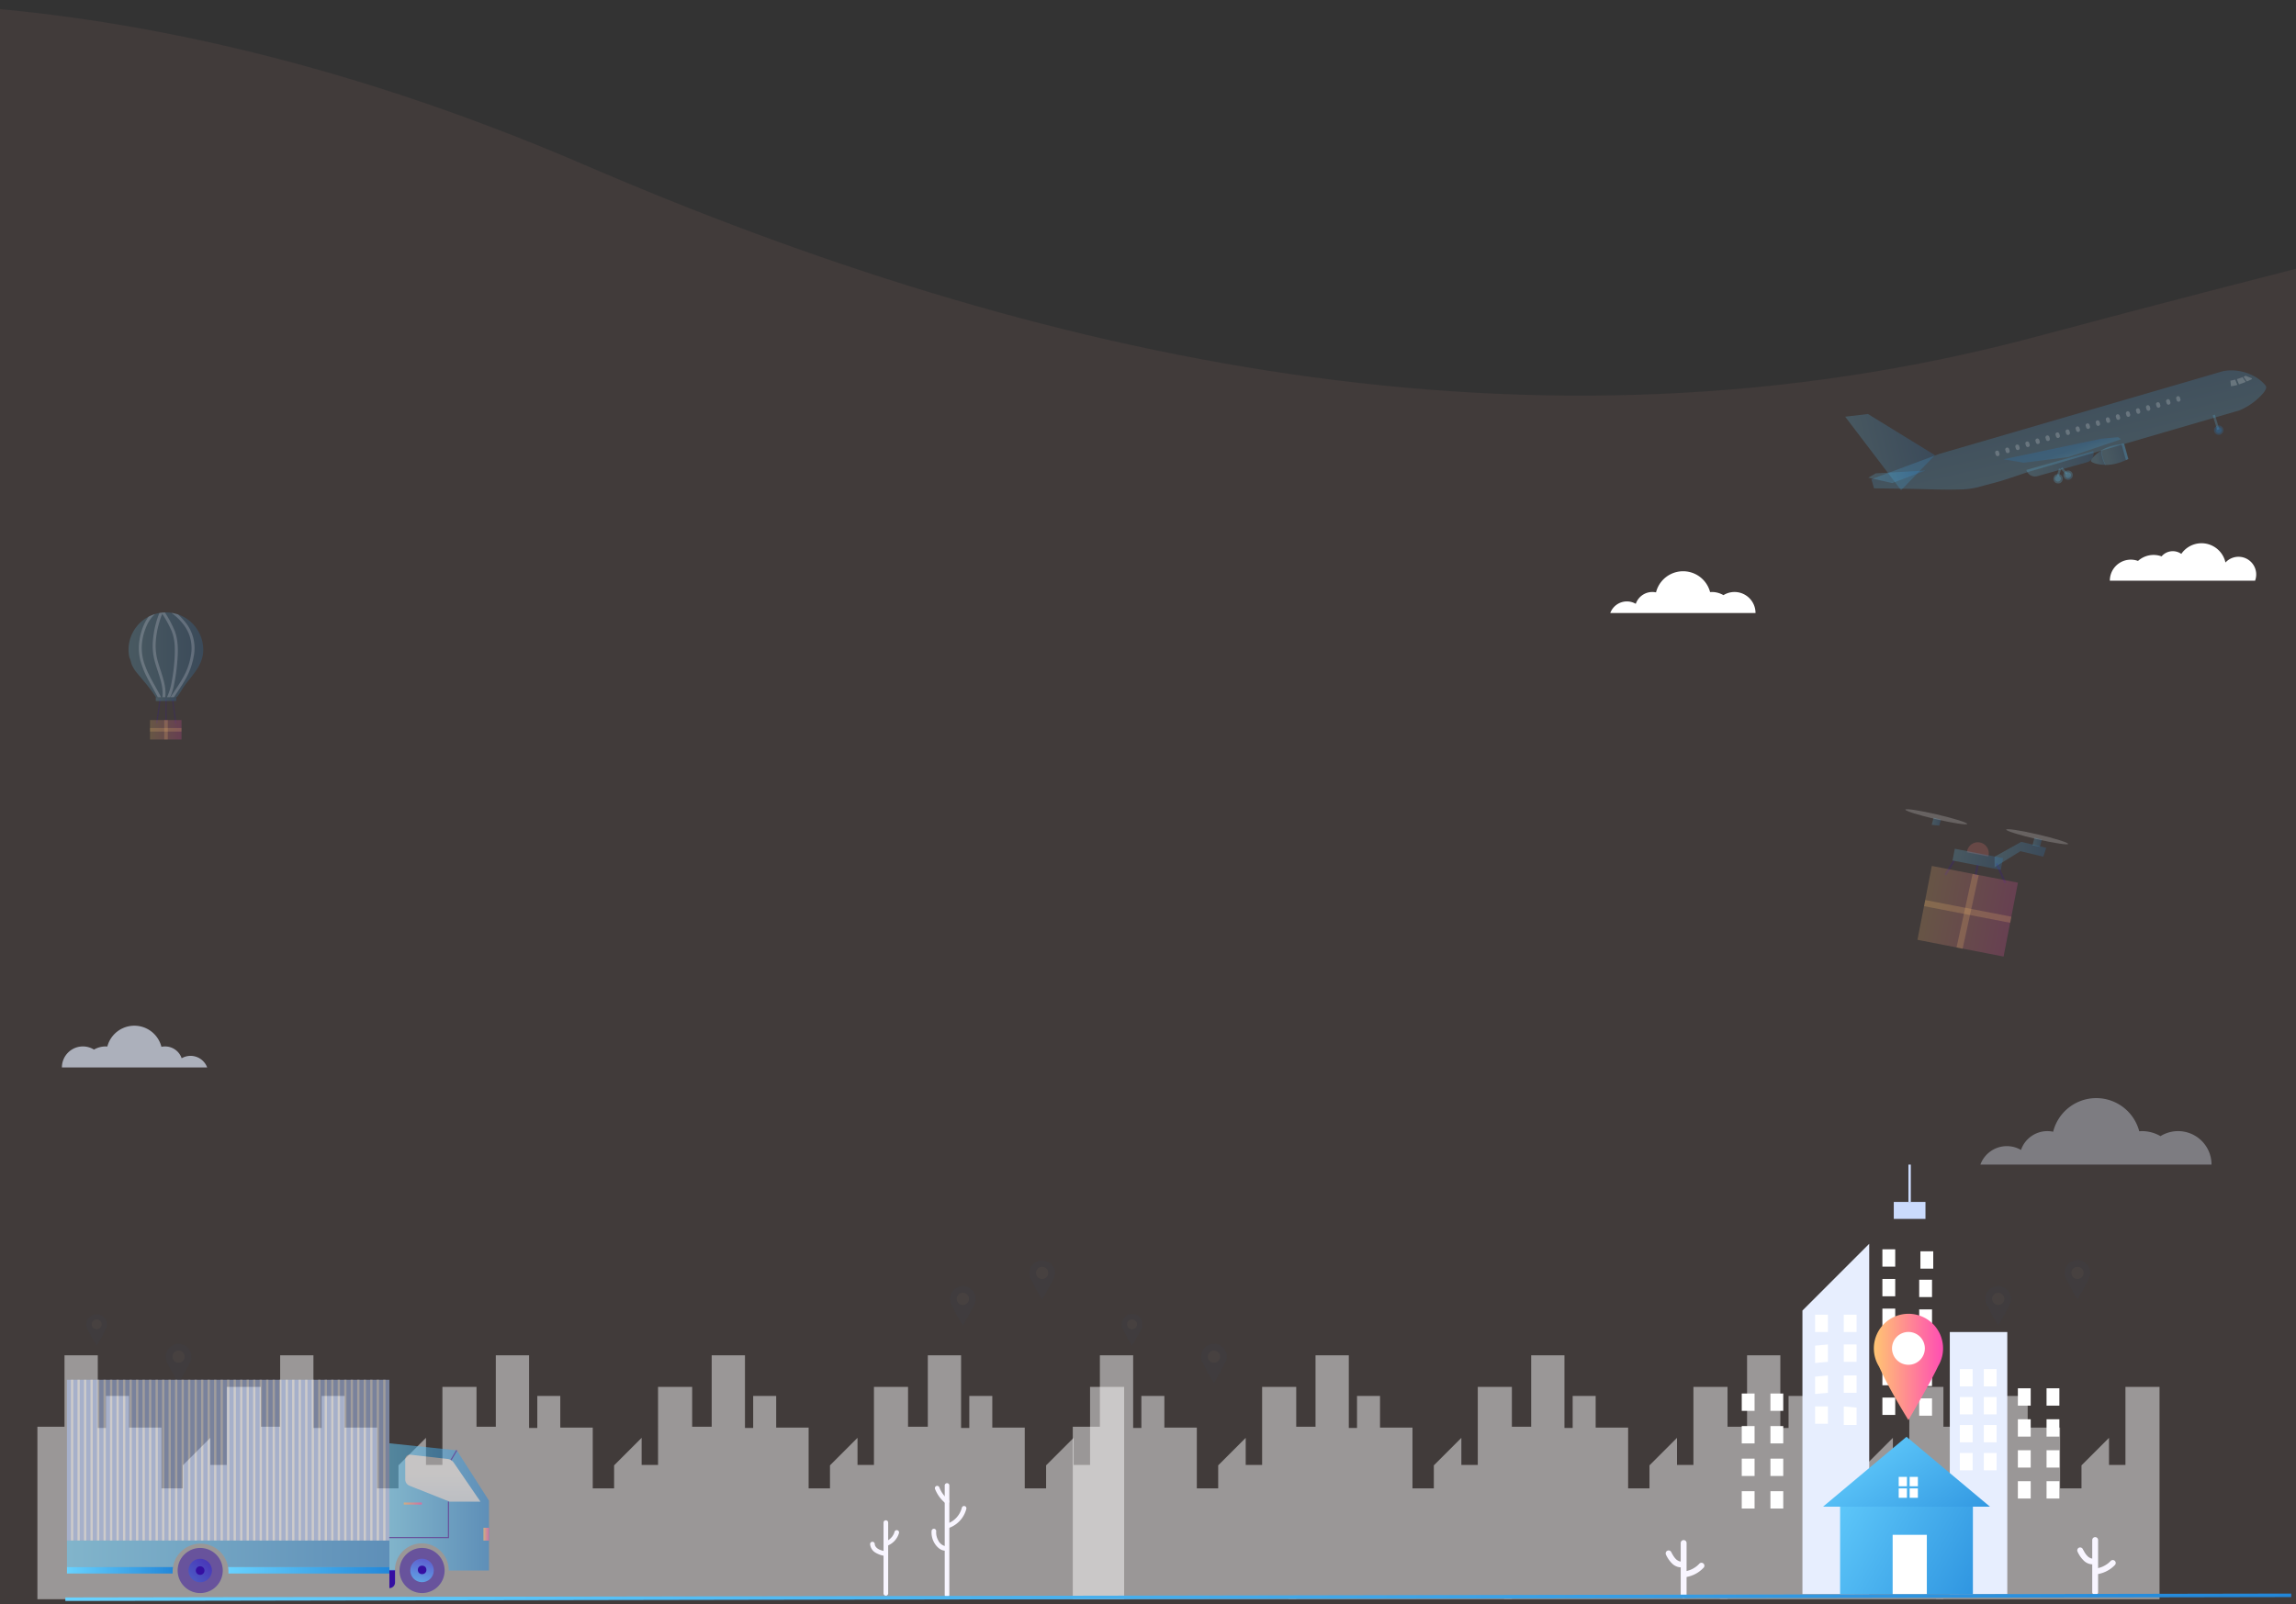 <svg xmlns="http://www.w3.org/2000/svg" xmlns:xlink="http://www.w3.org/1999/xlink" width="1328" height="928.092" viewBox="0 0 1328 928.092">
  <rect x="0" y="0" width="1328" height="928.092" fill="#333333" stroke="none"/>
  <defs>
    <linearGradient id="linear-gradient" y1="0.5" x2="1" y2="0.5" gradientUnits="objectBoundingBox">
      <stop offset="0" stop-color="#68d2ff"/>
      <stop offset="1" stop-color="#2287d9"/>
    </linearGradient>
    <clipPath id="clip-path">
      <path id="Path_175855" data-name="Path 175855" d="M0,31H1328V959.092H0Z" transform="translate(0 0.306)" fill="rgba(252,161,152,0.45)"/>
    </clipPath>
    <linearGradient id="linear-gradient-2" y1="0.5" x2="0.999" y2="0.5" gradientUnits="objectBoundingBox">
      <stop offset="0" stop-color="#ffc572"/>
      <stop offset="1" stop-color="#ff4eb3"/>
    </linearGradient>
    <linearGradient id="linear-gradient-3" x1="-0.117" y1="0.286" x2="1.366" y2="1.15" xlink:href="#linear-gradient"/>
    <linearGradient id="linear-gradient-4" x1="-0.395" y1="0.169" x2="1.469" y2="0.859" xlink:href="#linear-gradient"/>
    <linearGradient id="linear-gradient-5" x1="0" y1="0.505" x2="1" y2="0.505" xlink:href="#linear-gradient"/>
    <linearGradient id="linear-gradient-6" x1="0" y1="0.505" x2="1" y2="0.505" xlink:href="#linear-gradient"/>
    <linearGradient id="linear-gradient-7" y1="0.5" x2="1" y2="0.5" gradientUnits="objectBoundingBox">
      <stop offset="0" stop-color="#60a1e3"/>
      <stop offset="1" stop-color="#5d5fd0"/>
    </linearGradient>
    <linearGradient id="linear-gradient-8" x1="0" y1="0.501" x2="1" y2="0.501" xlink:href="#linear-gradient"/>
    <linearGradient id="linear-gradient-9" x1="0" y1="0.5" x2="1" y2="0.5" xlink:href="#linear-gradient"/>
    <linearGradient id="linear-gradient-10" x1="0" y1="0.5" x2="1" y2="0.5" xlink:href="#linear-gradient-2"/>
    <linearGradient id="linear-gradient-11" x1="0.51" y1="1.558" x2="0.495" y2="0.401" gradientUnits="objectBoundingBox">
      <stop offset="0" stop-color="#d2dfef"/>
      <stop offset="0.36" stop-color="#d9e3f0"/>
      <stop offset="0.87" stop-color="#eceff1"/>
      <stop offset="1" stop-color="#f2f2f2"/>
    </linearGradient>
    <linearGradient id="linear-gradient-12" x1="0" y1="0.498" x2="1" y2="0.498" xlink:href="#linear-gradient-2"/>
    <linearGradient id="linear-gradient-13" x1="0" y1="0.5" x2="1" y2="0.5" xlink:href="#linear-gradient-7"/>
    <linearGradient id="linear-gradient-14" x1="0.638" y1="-0.338" x2="2.946" y2="-0.338" xlink:href="#linear-gradient"/>
    <linearGradient id="linear-gradient-15" x1="2.27" y1="1.769" x2="4.483" y2="1.769" xlink:href="#linear-gradient"/>
    <linearGradient id="linear-gradient-16" x1="1.891" y1="1.675" x2="4.782" y2="1.675" xlink:href="#linear-gradient"/>
    <linearGradient id="linear-gradient-17" x1="0.075" y1="1.216" x2="1.061" y2="1.216" xlink:href="#linear-gradient"/>
    <linearGradient id="linear-gradient-18" x1="-0.074" y1="0.901" x2="1.016" y2="0.901" xlink:href="#linear-gradient"/>
    <linearGradient id="linear-gradient-19" x1="0.543" y1="1.392" x2="0.426" y2="-0.922" xlink:href="#linear-gradient"/>
    <linearGradient id="linear-gradient-20" x1="0.049" y1="3.014" x2="1.054" y2="3.014" xlink:href="#linear-gradient"/>
    <linearGradient id="linear-gradient-21" x1="0.187" y1="0.58" x2="1.239" y2="0.58" xlink:href="#linear-gradient"/>
    <linearGradient id="linear-gradient-22" x1="0.405" y1="0.707" x2="1.471" y2="0.707" xlink:href="#linear-gradient"/>
    <linearGradient id="linear-gradient-23" x1="1.109" y1="0.517" x2="2.752" y2="0.517" xlink:href="#linear-gradient"/>
    <linearGradient id="linear-gradient-24" x1="0.883" y1="1.331" x2="0.266" y2="0.779" xlink:href="#linear-gradient"/>
    <linearGradient id="linear-gradient-25" x1="0.91" y1="0.373" x2="1.208" y2="1.321" xlink:href="#linear-gradient"/>
    <linearGradient id="linear-gradient-26" x1="1.148" y1="0.299" x2="1.618" y2="1.795" xlink:href="#linear-gradient"/>
    <linearGradient id="linear-gradient-27" x1="0.926" y1="-1.673" x2="0.926" y2="-1.252" xlink:href="#linear-gradient"/>
    <linearGradient id="linear-gradient-28" x1="1.174" y1="-2.94" x2="1.174" y2="-2.273" xlink:href="#linear-gradient"/>
    <linearGradient id="linear-gradient-29" x1="0.962" y1="0.615" x2="1.26" y2="1.564" xlink:href="#linear-gradient"/>
    <linearGradient id="linear-gradient-30" x1="1.231" y1="0.682" x2="1.703" y2="2.184" xlink:href="#linear-gradient"/>
    <linearGradient id="linear-gradient-31" x1="0" y1="0.5" x2="1" y2="0.5" xlink:href="#linear-gradient-2"/>
    <clipPath id="clip-path-2">
      <path id="Path_204401" data-name="Path 204401" d="M820.074,500.273a21.6,21.6,0,0,0-43.2,0,21.2,21.2,0,0,0,.5,4.521c.764,1.337.928,3.234,1.632,4.676a21.168,21.168,0,0,0,2.819,4.331c3.867,4.6,7.63,8.847,10.888,13.947H804.49c.753,0,3.493-4.81,3.992-5.569C813.362,515.033,820.074,509.639,820.074,500.273Z" transform="translate(-776.87 -479.02)" fill="url(#linear-gradient)"/>
    </clipPath>
    <linearGradient id="linear-gradient-33" x1="0" y1="0.501" x2="1" y2="0.501" xlink:href="#linear-gradient"/>
    <linearGradient id="linear-gradient-34" x1="0" y1="0.5" x2="1" y2="0.5" xlink:href="#linear-gradient"/>
    <linearGradient id="linear-gradient-36" x1="0" y1="0.501" x2="1" y2="0.501" xlink:href="#linear-gradient"/>
    <linearGradient id="linear-gradient-38" x1="-0.073" y1="0.5" x2="1.073" y2="0.5" xlink:href="#linear-gradient-2"/>
    <linearGradient id="linear-gradient-39" x1="-0.014" y1="0.501" x2="1.014" y2="0.501" xlink:href="#linear-gradient"/>
    <linearGradient id="linear-gradient-40" x1="0" y1="0.502" x2="1" y2="0.502" xlink:href="#linear-gradient"/>
  </defs>
  <g id="t1-bg-info" transform="translate(-136 -931.908)">
    <g id="Mask_Group_107" data-name="Mask Group 107" transform="translate(136 900.603)" opacity="0.15" clip-path="url(#clip-path)">
      <path id="Path_175809" data-name="Path 175809" d="M1551.855,957.224c260.867,112.524,548.558,177.19,839.59,99.422,577.311-154.267,576.673-120.192,576.673-120.192l-29.14,932.092H1024.737l29.14-999.044S1254.766,829.075,1551.855,957.224Z" transform="translate(-1213.775 -830.55)" fill="rgba(252,161,152,0.45)"/>
    </g>
    <g id="delivery5_Convertido_-01" data-name="delivery5 [Convertido]-01" transform="translate(53.625 1308.385)">
      <g id="Layer_1" data-name="Layer 1" transform="translate(0 0.484)">
        <g id="Group_129183" data-name="Group 129183" transform="translate(104.007 352.253)" opacity="0.47">
          <g id="Group_129178" data-name="Group 129178" transform="translate(0 54.898)">
            <path id="Path_204240" data-name="Path 204240" d="M708.35,957.708V857.922h15.679V816.58h19.247v42.056h4.75V840.1h13.3V858.4H780.1v35.165h12.355V880.253l15.918-15.918v15.684h9.5V834.874H837.6V957.708Z" transform="translate(-458.888 -816.58)" fill="#fff"/>
            <path id="Path_204241" data-name="Path 204241" d="M458.39,957.708V857.922h15.679V816.58h19.247v42.056h4.75V840.1h13.308V858.4h18.767v35.165H542.5V880.253l15.918-15.918v15.684h9.5V834.874h19.721V957.708Z" transform="translate(-333.659 -816.58)" fill="#fff"/>
            <path id="Path_204242" data-name="Path 204242" d="M208.43,957.708V857.922h15.679V816.58h19.247v42.056h4.751V840.1h13.308V858.4h18.768v35.165h12.355V880.253l15.918-15.918v15.684h9.506V834.874h19.716V957.708Z" transform="translate(-208.43 -816.58)" fill="#fff"/>
            <path id="Path_204243" data-name="Path 204243" d="M958.58,957.708V857.922h15.679V816.58h19.247v42.056h4.75V840.1h13.308V858.4h18.767v35.165h12.355V880.253l15.918-15.918v15.684h9.506V834.874h19.721V957.708Z" transform="translate(-584.253 -816.58)" fill="#fff"/>
            <path id="Path_204244" data-name="Path 204244" d="M1209.08,957.708V857.922h15.684V816.58h19.241v42.056h4.755V840.1h13.3V858.4h18.768v35.165h12.355V880.253l15.918-15.918v15.684h9.506V834.874h19.721V957.708Z" transform="translate(-709.752 -816.58)" fill="#fff"/>
          </g>
          <g id="Group_129179" data-name="Group 129179" transform="translate(74.236 48.248)" opacity="0.07">
            <path id="Path_204245" data-name="Path 204245" d="M371.821,812.572h0a7.614,7.614,0,0,0,.24-1.891,7.43,7.43,0,1,0-14.616,1.891h0a7.484,7.484,0,0,0,.883,2.036,103,103,0,0,0,6.3,11.477c2.879-4.925,5.18-9.037,6.4-11.632a7.273,7.273,0,0,0,.783-1.881Z" transform="translate(-357.199 -803.252)" fill="#1f60b0"/>
            <circle id="Ellipse_5582" data-name="Ellipse 5582" cx="3.528" cy="3.528" r="3.528" transform="translate(3.902 3.901)" fill="#fff"/>
          </g>
          <g id="Group_129180" data-name="Group 129180" transform="translate(527.856 14.849)" opacity="0.07">
            <path id="Path_204246" data-name="Path 204246" d="M1280.866,745.642h0a7.43,7.43,0,1,0-14.616-1.891,7.614,7.614,0,0,0,.24,1.891h0a7.327,7.327,0,0,0,.878,2.036,103.618,103.618,0,0,0,6.307,11.477c2.874-4.92,5.175-9.032,6.4-11.627a7.537,7.537,0,0,0,.789-1.881Z" transform="translate(-1266.25 -736.322)" fill="#1f60b0"/>
            <path id="Path_204247" data-name="Path 204247" d="M1281.116,747.628a3.528,3.528,0,1,1-3.523-3.528A3.528,3.528,0,0,1,1281.116,747.628Z" transform="translate(-1270.163 -740.219)" fill="#fff"/>
          </g>
          <g id="Group_129181" data-name="Group 129181" transform="translate(573.694)" opacity="0.07">
            <path id="Path_204248" data-name="Path 204248" d="M1372.731,715.694h0a7.348,7.348,0,0,0,.245-1.886,7.435,7.435,0,0,0-14.865,0,7.347,7.347,0,0,0,.245,1.886h0a7.522,7.522,0,0,0,.883,2.041,103.843,103.843,0,0,0,6.3,11.5c2.879-4.925,5.18-9.037,6.4-11.632a7.249,7.249,0,0,0,.783-1.876Z" transform="translate(-1358.11 -706.564)" fill="#1f60b0"/>
            <path id="Path_204249" data-name="Path 204249" d="M1372.986,717.533a3.523,3.523,0,1,1-1.03-2.5A3.528,3.528,0,0,1,1372.986,717.533Z" transform="translate(-1362.028 -710.289)" fill="#fff"/>
          </g>
          <g id="Group_129182" data-name="Group 129182" transform="translate(28.279 31.139)" opacity="0.07">
            <path id="Path_204250" data-name="Path 204250" d="M276.941,776.344h0a5.934,5.934,0,0,0,.2-1.527,6.023,6.023,0,0,0-12.041,0,5.935,5.935,0,0,0,.2,1.528h0a6.026,6.026,0,0,0,.714,1.652,84.171,84.171,0,0,0,5.1,9.291c2.33-3.992,4.2-7.315,5.185-9.416a6.106,6.106,0,0,0,.639-1.522Z" transform="translate(-265.1 -768.967)" fill="#1f60b0"/>
            <path id="Path_204251" data-name="Path 204251" d="M277.149,777.819a2.854,2.854,0,1,1-.836-2.023A2.859,2.859,0,0,1,277.149,777.819Z" transform="translate(-268.271 -771.969)" fill="#fff"/>
          </g>
        </g>
        <g id="Group_129189" data-name="Group 129189" transform="translate(702.866 352.067)" opacity="0.47">
          <g id="Group_129184" data-name="Group 129184" transform="translate(0 55.085)">
            <path id="Path_204252" data-name="Path 204252" d="M1908.45,957.708V857.922h15.684V816.58h19.242v42.056h4.755V840.1h13.3V858.4h18.772v35.165h12.355V880.253l15.918-15.918v15.684h9.5V834.874H2037.7V957.708Z" transform="translate(-1658.993 -816.58)" fill="#fff"/>
            <path id="Path_204253" data-name="Path 204253" d="M1658.49,957.708V857.922h15.684V816.58h19.247v42.056h4.75V840.1h13.3V858.4h18.772v35.165H1742.6V880.253l15.918-15.918v15.684h9.5V834.874h19.72V957.708Z" transform="translate(-1533.764 -816.58)" fill="#fff"/>
            <path id="Path_204254" data-name="Path 204254" d="M1408.54,957.708V857.922h15.679V816.58h19.247v42.056h4.751V840.1h13.3V858.4h18.772v35.165h12.355V880.253l15.918-15.918v15.684h9.5V834.874h19.721V957.708Z" transform="translate(-1408.54 -816.58)" fill="#fff"/>
            <path id="Path_204255" data-name="Path 204255" d="M2158.69,957.708V857.922h15.679V816.58h19.247v42.056h4.75V840.1h13.3V858.4h18.772v35.165H2242.8V880.253l15.918-15.918v15.684h9.5V834.874h19.72V957.708Z" transform="translate(-1784.363 -816.58)" fill="#fff"/>
            <path id="Path_204256" data-name="Path 204256" d="M2409.19,957.708V857.922h15.679V816.58h19.247v42.056h4.75V840.1h13.308V858.4h18.768v35.165H2493.3V880.253l15.918-15.918v15.684h9.5V834.874h19.721V957.708Z" transform="translate(-1909.862 -816.58)" fill="#fff"/>
          </g>
          <g id="Group_129185" data-name="Group 129185" transform="translate(74.241 48.434)" opacity="0.07">
            <path id="Path_204257" data-name="Path 204257" d="M1571.936,812.572h0a7.43,7.43,0,1,0-14.371,0h0a7.35,7.35,0,0,0,.883,2.036,103.046,103.046,0,0,0,6.3,11.477c2.879-4.925,5.18-9.037,6.4-11.632a7.291,7.291,0,0,0,.788-1.881Z" transform="translate(-1557.319 -803.252)" fill="#1f60b0"/>
            <circle id="Ellipse_5583" data-name="Ellipse 5583" cx="3.528" cy="3.528" r="3.528" transform="translate(3.898 3.901)" fill="#fff"/>
          </g>
          <g id="Group_129186" data-name="Group 129186" transform="translate(527.85 15.036)" opacity="0.07">
            <path id="Path_204258" data-name="Path 204258" d="M2480.97,745.642h0a7.6,7.6,0,0,0,.24-1.891,7.43,7.43,0,1,0-14.616,1.891h0a7.475,7.475,0,0,0,.883,2.036,102.509,102.509,0,0,0,6.3,11.477c2.879-4.92,5.18-9.032,6.4-11.627a7.346,7.346,0,0,0,.783-1.881Z" transform="translate(-2466.35 -736.321)" fill="#1f60b0"/>
            <path id="Path_204259" data-name="Path 204259" d="M2481.226,747.628a3.528,3.528,0,1,1-3.528-3.528,3.528,3.528,0,0,1,3.528,3.528Z" transform="translate(-2470.268 -740.218)" fill="#fff"/>
          </g>
          <g id="Group_129187" data-name="Group 129187" transform="translate(573.694)" opacity="0.07">
            <path id="Path_204260" data-name="Path 204260" d="M2572.841,715.506h0a7.587,7.587,0,0,0,.239-1.886,7.43,7.43,0,1,0-14.86,0,7.342,7.342,0,0,0,.244,1.886h0a7.533,7.533,0,0,0,.883,2.041,103.084,103.084,0,0,0,6.3,11.477c2.879-4.925,5.18-9.037,6.4-11.632a7.423,7.423,0,0,0,.784-1.876Z" transform="translate(-2558.22 -706.19)" fill="#1f60b0"/>
            <path id="Path_204261" data-name="Path 204261" d="M2573.1,717.538a3.528,3.528,0,1,1-3.528-3.528,3.528,3.528,0,0,1,3.528,3.528Z" transform="translate(-2562.138 -710.108)" fill="#fff"/>
          </g>
          <g id="Group_129188" data-name="Group 129188" transform="translate(28.278 31.158)" opacity="0.07">
            <path id="Path_204262" data-name="Path 204262" d="M1477.051,776.175h0a5.93,5.93,0,0,0,.195-1.527,6.018,6.018,0,1,0-12.036,0,5.933,5.933,0,0,0,.2,1.527h0a6.023,6.023,0,0,0,.714,1.652,83.31,83.31,0,0,0,5.1,9.291c2.33-3.992,4.2-7.315,5.185-9.416a6.119,6.119,0,0,0,.639-1.522Z" transform="translate(-1465.21 -768.63)" fill="#1f60b0"/>
            <path id="Path_204263" data-name="Path 204263" d="M1477.259,777.819a2.859,2.859,0,1,1-2.859-2.859A2.859,2.859,0,0,1,1477.259,777.819Z" transform="translate(-1468.381 -771.801)" fill="#fff"/>
          </g>
        </g>
        <path id="Path_204312" data-name="Path 204312" d="M2292.923,890.005H2254.3V725.923l38.623-38.623h0Z" transform="translate(-1129.397 -344.659)" fill="#e7eefe"/>
        <rect id="Rectangle_41299" data-name="Rectangle 41299" width="7.42" height="10.035" transform="translate(1132.213 383.664)" fill="#fff"/>
        <rect id="Rectangle_41300" data-name="Rectangle 41300" width="7.42" height="10.035" transform="translate(1148.795 383.664)" fill="#fff"/>
        <path id="Path_204313" data-name="Path 204313" d="M2276.37,814.075l-7.42.689v-10.04l7.42-.684Z" transform="translate(-1136.737 -403.146)" fill="#fff"/>
        <rect id="Rectangle_41301" data-name="Rectangle 41301" width="7.42" height="10.035" transform="translate(1148.795 400.894)" fill="#fff"/>
        <path id="Path_204314" data-name="Path 204314" d="M2276.37,849.98l-7.42.684V840.629l7.42-.689Z" transform="translate(-1136.737 -421.131)" fill="#fff"/>
        <rect id="Rectangle_41302" data-name="Rectangle 41302" width="7.42" height="10.035" transform="translate(1148.795 418.809)" fill="#fff"/>
        <rect id="Rectangle_41303" data-name="Rectangle 41303" width="7.42" height="10.035" transform="translate(1132.213 436.728)" fill="#fff"/>
        <path id="Path_204315" data-name="Path 204315" d="M2309.6,886.574h-7.42V875.85l7.42.684Z" transform="translate(-1153.385 -439.122)" fill="#fff"/>
        <rect id="Rectangle_41305" data-name="Rectangle 41305" width="18.328" height="9.82" transform="translate(1177.732 318.424)" fill="#cbdbfd"/>
        <rect id="Rectangle_41306" data-name="Rectangle 41306" width="1.387" height="21.602" transform="translate(1186.205 296.822)" fill="#cbdbfd"/>
        <rect id="Rectangle_41307" data-name="Rectangle 41307" width="7.42" height="10.035" transform="translate(1171.146 345.829)" fill="#fff"/>
        <rect id="Rectangle_41308" data-name="Rectangle 41308" width="7.42" height="10.035" transform="translate(1193.137 346.987)" fill="#fff"/>
        <rect id="Rectangle_41309" data-name="Rectangle 41309" width="7.42" height="10.035" transform="translate(1171.146 362.985)" fill="#fff"/>
        <rect id="Rectangle_41310" data-name="Rectangle 41310" width="7.42" height="10.035" transform="translate(1192.433 363.439)" fill="#fff"/>
        <rect id="Rectangle_41311" data-name="Rectangle 41311" width="7.42" height="10.035" transform="translate(1171.146 380.146)" fill="#fff"/>
        <rect id="Rectangle_41312" data-name="Rectangle 41312" width="7.42" height="10.035" transform="translate(1192.433 380.6)" fill="#fff"/>
        <rect id="Rectangle_41313" data-name="Rectangle 41313" width="7.42" height="10.035" transform="translate(1171.146 397.302)" fill="#fff"/>
        <rect id="Rectangle_41314" data-name="Rectangle 41314" width="7.42" height="10.035" transform="translate(1192.433 397.756)" fill="#fff"/>
        <rect id="Rectangle_41315" data-name="Rectangle 41315" width="7.42" height="10.035" transform="translate(1171.146 414.462)" fill="#fff"/>
        <rect id="Rectangle_41316" data-name="Rectangle 41316" width="7.42" height="10.035" transform="translate(1192.433 414.916)" fill="#fff"/>
        <rect id="Rectangle_41317" data-name="Rectangle 41317" width="7.42" height="10.035" transform="translate(1171.146 431.618)" fill="#fff"/>
        <rect id="Rectangle_41318" data-name="Rectangle 41318" width="7.42" height="10.035" transform="translate(1192.433 432.072)" fill="#fff"/>
        <rect id="Rectangle_41319" data-name="Rectangle 41319" width="33.249" height="151.647" transform="translate(1210.138 393.699)" fill="#e7eefe"/>
        <rect id="Rectangle_41320" data-name="Rectangle 41320" width="7.42" height="10.035" transform="translate(1215.926 415.121)" fill="#fff"/>
        <rect id="Rectangle_41321" data-name="Rectangle 41321" width="7.42" height="10.035" transform="translate(1229.793 415.121)" fill="#fff"/>
        <rect id="Rectangle_41322" data-name="Rectangle 41322" width="7.42" height="10.035" transform="translate(1215.926 431.304)" fill="#fff"/>
        <rect id="Rectangle_41323" data-name="Rectangle 41323" width="7.42" height="10.035" transform="translate(1229.793 431.304)" fill="#fff"/>
        <rect id="Rectangle_41324" data-name="Rectangle 41324" width="7.42" height="10.035" transform="translate(1215.926 447.486)" fill="#fff"/>
        <rect id="Rectangle_41325" data-name="Rectangle 41325" width="7.42" height="10.035" transform="translate(1229.793 447.486)" fill="#fff"/>
        <rect id="Rectangle_41326" data-name="Rectangle 41326" width="7.42" height="10.035" transform="translate(1215.926 463.669)" fill="#fff"/>
        <rect id="Rectangle_41327" data-name="Rectangle 41327" width="7.42" height="10.035" transform="translate(1229.793 463.669)" fill="#fff"/>
        <rect id="Rectangle_41328" data-name="Rectangle 41328" width="7.42" height="10.035" transform="translate(1249.509 426.249)" fill="#fff"/>
        <rect id="Rectangle_41329" data-name="Rectangle 41329" width="7.42" height="10.035" transform="translate(1266.091 426.249)" fill="#fff"/>
        <rect id="Rectangle_41330" data-name="Rectangle 41330" width="7.42" height="10.035" transform="translate(1249.509 444.163)" fill="#fff"/>
        <rect id="Rectangle_41331" data-name="Rectangle 41331" width="7.42" height="10.035" transform="translate(1266.091 444.163)" fill="#fff"/>
        <rect id="Rectangle_41332" data-name="Rectangle 41332" width="7.42" height="10.035" transform="translate(1249.509 462.082)" fill="#fff"/>
        <rect id="Rectangle_41333" data-name="Rectangle 41333" width="7.42" height="10.035" transform="translate(1266.091 462.082)" fill="#fff"/>
        <rect id="Rectangle_41334" data-name="Rectangle 41334" width="7.42" height="10.035" transform="translate(1249.509 479.996)" fill="#fff"/>
        <rect id="Rectangle_41335" data-name="Rectangle 41335" width="7.42" height="10.035" transform="translate(1266.091 479.996)" fill="#fff"/>
        <rect id="Rectangle_41337" data-name="Rectangle 41337" width="7.42" height="10.035" transform="translate(1089.798 429.268)" fill="#fff"/>
        <rect id="Rectangle_41338" data-name="Rectangle 41338" width="7.42" height="10.035" transform="translate(1106.38 429.268)" fill="#fff"/>
        <rect id="Rectangle_41339" data-name="Rectangle 41339" width="7.42" height="10.035" transform="translate(1089.798 448.105)" fill="#fff"/>
        <rect id="Rectangle_41340" data-name="Rectangle 41340" width="7.42" height="10.035" transform="translate(1106.38 448.105)" fill="#fff"/>
        <rect id="Rectangle_41341" data-name="Rectangle 41341" width="7.42" height="10.035" transform="translate(1089.798 466.942)" fill="#fff"/>
        <rect id="Rectangle_41342" data-name="Rectangle 41342" width="7.42" height="10.035" transform="translate(1106.38 466.942)" fill="#fff"/>
        <rect id="Rectangle_41343" data-name="Rectangle 41343" width="7.42" height="10.035" transform="translate(1089.798 485.78)" fill="#fff"/>
        <rect id="Rectangle_41344" data-name="Rectangle 41344" width="7.42" height="10.035" transform="translate(1106.38 485.78)" fill="#fff"/>
        <path id="Path_204317" data-name="Path 204317" d="M2376.455,793.556h0a20.02,20.02,0,1,0-38.733,0h0a19.738,19.738,0,0,0,2.375,5.489c3.593,7.934,8.443,17.011,16.966,30.938,7.75-13.264,13.947-24.346,17.241-31.337a19.777,19.777,0,0,0,2.116-5.06Z" transform="translate(-1170.863 -385.321)" fill="url(#linear-gradient-2)"/>
        <circle id="Ellipse_5587" data-name="Ellipse 5587" cx="9.501" cy="9.501" r="9.501" transform="translate(1173.791 398.006) rotate(-22.5)" fill="#fff"/>
        <path id="Path_204318" data-name="Path 204318" d="M2326.458,951.5h48.269l-24.136-20.21-24.132-20.21-24.132,20.21L2278.19,951.5Z" transform="translate(-1141.366 -456.772)" fill="url(#linear-gradient-3)"/>
        <rect id="Rectangle_41345" data-name="Rectangle 41345" width="76.807" height="50.624" transform="translate(1146.689 494.727)" fill="url(#linear-gradient-4)"/>
        <rect id="Rectangle_41346" data-name="Rectangle 41346" width="4.765" height="5.424" transform="translate(1180.582 477.496)" fill="#fff"/>
        <rect id="Rectangle_41347" data-name="Rectangle 41347" width="4.765" height="5.424" transform="translate(1186.909 477.496)" fill="#fff"/>
        <rect id="Rectangle_41348" data-name="Rectangle 41348" width="4.765" height="5.424" transform="translate(1180.582 484.173)" fill="#fff"/>
        <rect id="Rectangle_41349" data-name="Rectangle 41349" width="4.765" height="5.424" transform="translate(1186.909 484.173)" fill="#fff"/>
        <rect id="Rectangle_41350" data-name="Rectangle 41350" width="19.771" height="34.331" transform="translate(1177.079 511.019)" fill="#fff"/>
        <g id="Group_129200" data-name="Group 129200" transform="translate(-600.497)">
          <path id="Path_204319" data-name="Path 204319" d="M1819.81,1075.939h0V1065.39h3.273v7.29A3.273,3.273,0,0,1,1819.81,1075.939Z" transform="translate(-911.719 -534.081)" fill="#350fa2"/>
          <path id="Path_204321" data-name="Path 204321" d="M1726.119,1062v3.782h-93.094v-1.113a15.74,15.74,0,0,0-.224-2.67Z" transform="translate(-818.028 -532.383)" fill="url(#linear-gradient-5)"/>
          <path id="Path_204325" data-name="Path 204325" d="M1446.1,1062h61.328a16.285,16.285,0,0,0-.22,2.67v1.113H1446.1Z" transform="translate(-724.492 -532.383)" fill="url(#linear-gradient-6)"/>
          <circle id="Ellipse_5589" data-name="Ellipse 5589" cx="6.801" cy="6.801" r="6.801" transform="translate(789.053 531.67) rotate(-45)" fill="url(#linear-gradient-7)"/>
          <path id="Path_204326" data-name="Path 204326" d="M1600.47,1063.64a2.5,2.5,0,1,1-2.5-2.47A2.5,2.5,0,0,1,1600.47,1063.64Z" transform="translate(-799.331 -531.967)" fill="#350fa2"/>
          <g id="Group_129199" data-name="Group 129199" opacity="0.5">
            <rect id="Rectangle_41351" data-name="Rectangle 41351" width="186.502" height="93.034" transform="translate(721.594 421.313)" fill="#b1c9fd"/>
            <rect id="Rectangle_41352" data-name="Rectangle 41352" width="1.327" height="93.034" transform="translate(723.919 421.313)" fill="#fff"/>
            <rect id="Rectangle_41353" data-name="Rectangle 41353" width="1.327" height="93.034" transform="translate(727.682 421.313)" fill="#fff"/>
            <rect id="Rectangle_41354" data-name="Rectangle 41354" width="1.327" height="93.034" transform="translate(731.443 421.313)" fill="#fff"/>
            <rect id="Rectangle_41355" data-name="Rectangle 41355" width="1.327" height="93.034" transform="translate(735.206 421.313)" fill="#fff"/>
            <rect id="Rectangle_41356" data-name="Rectangle 41356" width="1.327" height="93.034" transform="translate(738.969 421.313)" fill="#fff"/>
            <rect id="Rectangle_41357" data-name="Rectangle 41357" width="1.327" height="93.034" transform="translate(742.731 421.313)" fill="#fff"/>
            <rect id="Rectangle_41358" data-name="Rectangle 41358" width="1.327" height="93.034" transform="translate(746.493 421.313)" fill="#fff"/>
            <rect id="Rectangle_41359" data-name="Rectangle 41359" width="1.327" height="93.034" transform="translate(750.256 421.313)" fill="#fff"/>
            <rect id="Rectangle_41360" data-name="Rectangle 41360" width="1.327" height="93.034" transform="translate(754.019 421.313)" fill="#fff"/>
            <rect id="Rectangle_41361" data-name="Rectangle 41361" width="1.327" height="93.034" transform="translate(757.781 421.313)" fill="#fff"/>
            <rect id="Rectangle_41362" data-name="Rectangle 41362" width="1.327" height="93.034" transform="translate(761.544 421.313)" fill="#fff"/>
            <rect id="Rectangle_41363" data-name="Rectangle 41363" width="1.327" height="93.034" transform="translate(765.306 421.313)" fill="#fff"/>
            <rect id="Rectangle_41364" data-name="Rectangle 41364" width="1.327" height="93.034" transform="translate(769.068 421.313)" fill="#fff"/>
            <rect id="Rectangle_41365" data-name="Rectangle 41365" width="1.327" height="93.034" transform="translate(772.831 421.313)" fill="#fff"/>
            <rect id="Rectangle_41366" data-name="Rectangle 41366" width="1.327" height="93.034" transform="translate(776.594 421.313)" fill="#fff"/>
            <rect id="Rectangle_41367" data-name="Rectangle 41367" width="1.327" height="93.034" transform="translate(780.355 421.313)" fill="#fff"/>
            <rect id="Rectangle_41368" data-name="Rectangle 41368" width="1.327" height="93.034" transform="translate(784.118 421.313)" fill="#fff"/>
            <rect id="Rectangle_41369" data-name="Rectangle 41369" width="1.327" height="93.034" transform="translate(787.881 421.313)" fill="#fff"/>
            <rect id="Rectangle_41370" data-name="Rectangle 41370" width="1.327" height="93.034" transform="translate(791.644 421.313)" fill="#fff"/>
            <rect id="Rectangle_41371" data-name="Rectangle 41371" width="1.327" height="93.034" transform="translate(795.406 421.313)" fill="#fff"/>
            <rect id="Rectangle_41372" data-name="Rectangle 41372" width="1.327" height="93.034" transform="translate(799.168 421.313)" fill="#fff"/>
            <rect id="Rectangle_41373" data-name="Rectangle 41373" width="1.327" height="93.034" transform="translate(802.931 421.313)" fill="#fff"/>
            <rect id="Rectangle_41374" data-name="Rectangle 41374" width="1.327" height="93.034" transform="translate(806.693 421.313)" fill="#fff"/>
            <rect id="Rectangle_41375" data-name="Rectangle 41375" width="1.327" height="93.034" transform="translate(810.456 421.313)" fill="#fff"/>
            <rect id="Rectangle_41376" data-name="Rectangle 41376" width="1.327" height="93.034" transform="translate(814.219 421.313)" fill="#fff"/>
            <rect id="Rectangle_41377" data-name="Rectangle 41377" width="1.327" height="93.034" transform="translate(817.98 421.313)" fill="#fff"/>
            <rect id="Rectangle_41378" data-name="Rectangle 41378" width="1.327" height="93.034" transform="translate(821.743 421.313)" fill="#fff"/>
            <rect id="Rectangle_41379" data-name="Rectangle 41379" width="1.327" height="93.034" transform="translate(825.506 421.313)" fill="#fff"/>
            <rect id="Rectangle_41380" data-name="Rectangle 41380" width="1.327" height="93.034" transform="translate(829.269 421.313)" fill="#fff"/>
            <rect id="Rectangle_41381" data-name="Rectangle 41381" width="1.327" height="93.034" transform="translate(833.031 421.313)" fill="#fff"/>
            <rect id="Rectangle_41382" data-name="Rectangle 41382" width="1.327" height="93.034" transform="translate(836.793 421.313)" fill="#fff"/>
            <rect id="Rectangle_41383" data-name="Rectangle 41383" width="1.327" height="93.034" transform="translate(840.556 421.313)" fill="#fff"/>
            <rect id="Rectangle_41384" data-name="Rectangle 41384" width="1.327" height="93.034" transform="translate(844.318 421.313)" fill="#fff"/>
            <rect id="Rectangle_41385" data-name="Rectangle 41385" width="1.327" height="93.034" transform="translate(848.081 421.313)" fill="#fff"/>
            <rect id="Rectangle_41386" data-name="Rectangle 41386" width="1.327" height="93.034" transform="translate(851.843 421.313)" fill="#fff"/>
            <rect id="Rectangle_41387" data-name="Rectangle 41387" width="1.327" height="93.034" transform="translate(855.605 421.313)" fill="#fff"/>
            <rect id="Rectangle_41388" data-name="Rectangle 41388" width="1.327" height="93.034" transform="translate(859.368 421.313)" fill="#fff"/>
            <rect id="Rectangle_41389" data-name="Rectangle 41389" width="1.327" height="93.034" transform="translate(863.131 421.313)" fill="#fff"/>
            <rect id="Rectangle_41390" data-name="Rectangle 41390" width="1.327" height="93.034" transform="translate(866.894 421.313)" fill="#fff"/>
            <rect id="Rectangle_41391" data-name="Rectangle 41391" width="1.327" height="93.034" transform="translate(870.655 421.313)" fill="#fff"/>
            <rect id="Rectangle_41392" data-name="Rectangle 41392" width="1.327" height="93.034" transform="translate(874.418 421.313)" fill="#fff"/>
            <rect id="Rectangle_41393" data-name="Rectangle 41393" width="1.327" height="93.034" transform="translate(878.181 421.313)" fill="#fff"/>
            <rect id="Rectangle_41394" data-name="Rectangle 41394" width="1.327" height="93.034" transform="translate(881.943 421.313)" fill="#fff"/>
            <rect id="Rectangle_41395" data-name="Rectangle 41395" width="1.327" height="93.034" transform="translate(885.705 421.313)" fill="#fff"/>
            <rect id="Rectangle_41396" data-name="Rectangle 41396" width="1.327" height="93.034" transform="translate(889.468 421.313)" fill="#fff"/>
            <rect id="Rectangle_41397" data-name="Rectangle 41397" width="1.327" height="93.034" transform="translate(893.23 421.313)" fill="#fff"/>
            <rect id="Rectangle_41398" data-name="Rectangle 41398" width="1.327" height="93.034" transform="translate(896.993 421.313)" fill="#fff"/>
            <rect id="Rectangle_41399" data-name="Rectangle 41399" width="1.327" height="93.034" transform="translate(900.756 421.313)" fill="#fff"/>
            <rect id="Rectangle_41400" data-name="Rectangle 41400" width="1.327" height="93.034" transform="translate(904.518 421.313)" fill="#fff"/>
            <rect id="Rectangle_41401" data-name="Rectangle 41401" width="186.502" height="93.034" transform="translate(720.67 421.313)" fill="none"/>
            <path id="Path_204320" data-name="Path 204320" d="M1632.583,1031.42v15.25h-93.314a16.143,16.143,0,0,0-31.846,0H1446.1V1031.4Z" transform="translate(-724.492 -517.053)" fill="url(#linear-gradient-8)"/>
            <path id="Path_204322" data-name="Path 204322" d="M1858.8,922.692l-38.987-4.072v73.6h3.2v-.145a15.559,15.559,0,0,1,15.564-15.564h0a15.559,15.559,0,0,1,15.564,15.564v.145h23.273V951.8Z" transform="translate(-911.719 -460.55)" fill="url(#linear-gradient-9)"/>
            <rect id="Rectangle_41402" data-name="Rectangle 41402" width="3.199" height="7.42" transform="translate(962.497 506.942)" fill="url(#linear-gradient-10)"/>
            <path id="Path_204323" data-name="Path 204323" d="M1838.18,946.138V934.487a2.685,2.685,0,0,1,2.994-2.665l21.492,2.45a5.02,5.02,0,0,1,3.583,2.161l15.429,22.54h-17.889l-23.144-9.207a3.9,3.9,0,0,1-2.465-3.628Z" transform="translate(-920.923 -467.155)" fill="url(#linear-gradient-11)"/>
            <rect id="Rectangle_41403" data-name="Rectangle 41403" width="10.474" height="1.203" transform="translate(916.419 492.327)" fill="url(#linear-gradient-12)"/>
            <path id="Path_204324" data-name="Path 204324" d="M1854.266,1007.388h-34.6v-.679h33.917V986.25h.679Z" transform="translate(-911.649 -494.433)" fill="#350fa2"/>
            <rect id="Rectangle_41404" data-name="Rectangle 41404" width="6.567" height="0.679" transform="matrix(0.51, -0.86, 0.86, 0.51, 943.419, 467.589)" fill="#350fa2"/>
            <circle id="Ellipse_5588" data-name="Ellipse 5588" cx="13.054" cy="13.054" r="13.054" transform="translate(780.211 531.67) rotate(-45)" fill="#350fa2"/>
            <circle id="Ellipse_5590" data-name="Ellipse 5590" cx="13.054" cy="13.054" r="13.054" transform="matrix(0.159, -0.987, 0.987, 0.159, 912.034, 542.466)" fill="#350fa2"/>
          </g>
          <circle id="Ellipse_5591" data-name="Ellipse 5591" cx="6.801" cy="6.801" r="6.801" transform="translate(918.8 536.688) rotate(-76.8)" fill="url(#linear-gradient-13)"/>
          <circle id="Ellipse_5592" data-name="Ellipse 5592" cx="2.475" cy="2.475" r="2.475" transform="translate(924.553 528.834)" fill="#350fa2"/>
        </g>
        <path id="Path_204338" data-name="Path 204338" d="M468.786,600.093a10.2,10.2,0,0,0-5.14,1.392,10.135,10.135,0,0,0-11.707-6.622,16.153,16.153,0,0,0-31.288-.175c-.319,0-.634-.05-.963-.05a13.473,13.473,0,0,0-6.761,1.826A12.141,12.141,0,0,0,394.38,606.8H478.4A10.25,10.25,0,0,0,468.786,600.093Z" transform="translate(-276.195 -366.177)" fill="#dbe2f2" opacity="0.7"/>
        <path id="Path_204339" data-name="Path 204339" d="M870.351,679.817a10.2,10.2,0,0,1,5.14,1.392,10.135,10.135,0,0,1,11.707-6.622,16.148,16.148,0,0,1,31.283-.175c.319,0,.639-.05.963-.05a13.473,13.473,0,0,1,6.761,1.821,12.151,12.151,0,0,1,18.548,10.344H860.74A10.255,10.255,0,0,1,870.351,679.817Z" transform="translate(153.01 -708.822)" fill="#fff"/>
        <path id="Path_204341" data-name="Path 204341" d="M2559.969,701.488a16.247,16.247,0,0,1,8.183,2.215,16.144,16.144,0,0,1,15.23-10.9,15.922,15.922,0,0,1,3.372.36,25.7,25.7,0,0,1,49.787-.284c.512,0,1.018-.076,1.537-.076a21.378,21.378,0,0,1,10.758,2.9,19.335,19.335,0,0,1,29.518,16.462H2544.67A16.309,16.309,0,0,1,2559.969,701.488Z" transform="translate(-1316.843 -415.347)" fill="#dbe2f2" opacity="0.39"/>
        <path id="Path_204342" data-name="Path 204342" d="M1523.817,651.542H1439.8a12.126,12.126,0,0,1,16.292-11.427,13.433,13.433,0,0,1,13.633-2.64,8.513,8.513,0,0,1,11.407-1.432,14.177,14.177,0,0,1,25.544,4.99,10.235,10.235,0,0,1,17.141,10.479Z" transform="translate(-137.097 -692.547)" fill="#fff"/>
        <path id="Path_204344" data-name="Path 204344" d="M1191.865,1050.213V1009.19a1.343,1.343,0,0,0-2.685,0v41.023A1.343,1.343,0,0,0,1191.865,1050.213Z" transform="translate(-595.775 -505.276)" fill="#f8f5ff"/>
        <path id="Path_204345" data-name="Path 204345" d="M1192.968,1028.027a11.078,11.078,0,0,0,6.048-7.086,1.342,1.342,0,0,0-2.585-.708c-.095.329-.2.649-.324,1s.125-.274,0,0c-.04.085-.075.17-.12.255s-.135.279-.21.419a9.311,9.311,0,0,1-.534.873l-.16.229c-.045.06-.19.319,0,0a3.141,3.141,0,0,1-.329.394,10.014,10.014,0,0,1-.714.739l-.384.339a1.2,1.2,0,0,1-.22.175c.13-.065.16-.12,0,0a9.658,9.658,0,0,1-1.816,1.048,1.347,1.347,0,0,0-.5,1.836,1.387,1.387,0,0,0,1.837.5Z" transform="translate(-596.659 -510.999)" fill="#f8f5ff"/>
        <path id="Path_204346" data-name="Path 204346" d="M1182.3,1038.3c-.793-.189-1.582-.379-2.355-.634l-.5-.185-.279-.11-.07-.03a8.085,8.085,0,0,1-1.038-.574c-.075-.045-.145-.1-.219-.15s-.065-.055,0,0c-.14-.115-.274-.229-.4-.349a5.232,5.232,0,0,1-.364-.384c0-.03-.215-.26-.1-.11s-.08-.12-.08-.12a4.1,4.1,0,0,1-.27-.449c-.035-.06-.065-.125-.095-.185-.155-.3.08.255-.025-.065-.05-.15-.1-.294-.135-.444a1.139,1.139,0,0,1-.05-.255v-.06a1.342,1.342,0,1,0-2.68,0,6.312,6.312,0,0,0,2.779,4.686,14.4,14.4,0,0,0,5.16,2,1.342,1.342,0,0,0,.714-2.585Z" transform="translate(-587.987 -517.742)" fill="#f8f5ff"/>
        <path id="Path_204348" data-name="Path 204348" d="M1262.79,1029.563V966.13a1.341,1.341,0,0,0-2.68,0v63.433A1.341,1.341,0,0,0,1262.79,1029.563Z" transform="translate(-631.311 -483.703)" fill="#f8f5ff"/>
        <path id="Path_204349" data-name="Path 204349" d="M1263.134,1004.03a15.9,15.9,0,0,0,10.12-10.978,1.342,1.342,0,1,0-2.585-.714,12.973,12.973,0,0,1-2.994,5.569,14.735,14.735,0,0,1-1.163,1.138,10.3,10.3,0,0,1-1.247.953,12.81,12.81,0,0,1-2.844,1.437,1.367,1.367,0,0,0-.933,1.647,1.347,1.347,0,0,0,1.647.938Z" transform="translate(-631.98 -496.957)" fill="#f8f5ff"/>
        <path id="Path_204350" data-name="Path 204350" d="M1252.756,1027.75a6.042,6.042,0,0,1-4.067-3.333,9.316,9.316,0,0,1-1.168-5.369,1.347,1.347,0,0,0-1.337-1.337,1.367,1.367,0,0,0-1.342,1.337,11.932,11.932,0,0,0,1.612,6.861c1.193,2.036,3.159,4.067,5.589,4.426a1.387,1.387,0,0,0,1.652-.933,1.357,1.357,0,0,0-.938-1.652Z" transform="translate(-623.647 -510.194)" fill="#f8f5ff"/>
        <path id="Path_204351" data-name="Path 204351" d="M1256.572,976.052a18.785,18.785,0,0,1-1.707-1.567c-.275-.284-.544-.579-.8-.883l-.359-.434c-.05-.065-.17-.23-.06-.075l-.185-.254a17.77,17.77,0,0,1-1.252-1.951,10.365,10.365,0,0,1-.5-1c-.09-.19-.175-.379-.26-.569-.045-.095-.07-.16,0-.03-.05-.115-.095-.23-.14-.349a1.378,1.378,0,0,0-1.652-.933,1.349,1.349,0,0,0-.933,1.647,20.15,20.15,0,0,0,5.988,8.293,1.377,1.377,0,0,0,1.9,0,1.354,1.354,0,0,0,0-1.9Z" transform="translate(-625.573 -485.272)" fill="#f8f5ff"/>
        <path id="Path_204355" data-name="Path 204355" d="M2116.593,1062.687v-30.334a1.7,1.7,0,0,0-3.393,0v30.329a1.7,1.7,0,0,0,3.393,0Z" transform="translate(-1058.706 -516.707)" fill="#f8f5ff"/>
        <path id="Path_204356" data-name="Path 204356" d="M2117.532,1065.461a17.774,17.774,0,0,0,9.905-5.289,1.7,1.7,0,1,0-2.4-2.4c-.29.3-.589.6-.9.883-.165.15-.329.294-.5.439l-.229.19c-.115.09-.14.1,0,0a16.773,16.773,0,0,1-2.191,1.4c-.374.2-.753.374-1.138.549.15-.07.14-.055,0,0l-.279.11-.629.224a16.308,16.308,0,0,1-2.52.619,1.706,1.706,0,0,0-1.187,2.086,1.751,1.751,0,0,0,2.086,1.188Z" transform="translate(-1059.81 -530.015)" fill="#f8f5ff"/>
        <path id="Path_204357" data-name="Path 204357" d="M2105.3,1049.23s-.424.09-.16.04-.1,0-.16,0h-.584l-.314-.065a5.362,5.362,0,0,1-.629-.185c-.125-.045-.339-.035,0,0a.877.877,0,0,1-.24-.115,6.628,6.628,0,0,1-.584-.319,4.627,4.627,0,0,1-.549-.374c.17.145.12.09,0,0a1.873,1.873,0,0,1-.245-.225,12.966,12.966,0,0,1-.908-1c-.169-.195.225.314-.035-.045l-.209-.289c-.12-.17-.24-.349-.354-.5-.5-.8-.958-1.632-1.4-2.465a1.712,1.712,0,0,0-2.32-.609,1.732,1.732,0,0,0-.609,2.32,17.039,17.039,0,0,0,3.733,5.255,7.562,7.562,0,0,0,6.512,1.861,1.712,1.712,0,0,0,1.188-2.086,1.742,1.742,0,0,0-2.091-1.188Z" transform="translate(-1049.979 -522.792)" fill="#f8f5ff"/>
        <path id="Path_204359" data-name="Path 204359" d="M2593.593,1059.262v-30.329a1.7,1.7,0,0,0-3.393,0v30.329A1.7,1.7,0,0,0,2593.593,1059.262Z" transform="translate(-1297.682 -514.994)" fill="#f8f5ff"/>
        <path id="Path_204360" data-name="Path 204360" d="M2594.581,1062.031a17.76,17.76,0,0,0,9.9-5.289,1.7,1.7,0,0,0-2.4-2.4q-.434.459-.9.883l-.5.439-.23.19c-.115.09-.14.1,0,0a16.771,16.771,0,0,1-2.19,1.4c-.374.2-.754.374-1.138.549.15-.07.14-.055,0,0l-.279.11q-.3.12-.629.224a16.294,16.294,0,0,1-2.52.619,1.7,1.7,0,0,0-1.187,2.086,1.752,1.752,0,0,0,2.091,1.188Z" transform="translate(-1298.809 -528.297)" fill="#f8f5ff"/>
        <path id="Path_204361" data-name="Path 204361" d="M2582.348,1045.775s-.424.09-.16.04-.1,0-.16,0a5.641,5.641,0,0,1-.649,0h.07l-.319-.065a5.308,5.308,0,0,1-.629-.185c-.125-.045-.334-.035,0,0a.878.878,0,0,1-.24-.115,5.958,5.958,0,0,1-.579-.319,4.272,4.272,0,0,1-.549-.374c.164.145.115.09,0-.03s-.165-.145-.245-.22a12.893,12.893,0,0,1-.908-1c-.17-.195.229.314-.035-.045l-.209-.289c-.12-.17-.24-.349-.354-.5-.5-.8-.958-1.632-1.4-2.465a1.711,1.711,0,0,0-2.32-.609,1.737,1.737,0,0,0-.609,2.32,17.1,17.1,0,0,0,3.733,5.255,7.561,7.561,0,0,0,6.512,1.861,1.712,1.712,0,0,0,1.188-2.086,1.742,1.742,0,0,0-2.091-1.188Z" transform="translate(-1288.981 -521.048)" fill="#f8f5ff"/>
        <rect id="Rectangle_41405" data-name="Rectangle 41405" width="1.329" height="8.811" transform="translate(1362.208 -136.656) rotate(-17)" opacity="0.2" fill="url(#linear-gradient-14)"/>
        <rect id="Rectangle_41406" data-name="Rectangle 41406" width="1.252" height="4.29" transform="translate(1273.322 -105.892) rotate(17)" opacity="0.2" fill="url(#linear-gradient-15)"/>
        <rect id="Rectangle_41407" data-name="Rectangle 41407" width="1.252" height="4.29" transform="translate(1278.132 -103.386) rotate(137)" opacity="0.2" fill="url(#linear-gradient-16)"/>
        <path id="Path_204362" data-name="Path 204362" d="M1285.574,589.807l-29.757,1.389a5.21,5.21,0,0,1-5.447-4.954h0l40.159-1.881h0A5.21,5.21,0,0,1,1285.574,589.807Z" transform="translate(-95.781 -395.041) rotate(-13)" opacity="0.2" fill="url(#linear-gradient-17)"/>
        <path id="Path_204363" data-name="Path 204363" d="M1135.524,530.62,1111.9,545.953l-21.943-48.7,13.19,1.448Z" transform="translate(-24.254 -375.198) rotate(-13)" opacity="0.2" fill="url(#linear-gradient-18)"/>
        <path id="Path_204364" data-name="Path 204364" d="M1317.536,561.1l-12.591.712-31.323,1.78-40.4,2.3-39.826,2.261c-6.723.38-13.285,1.359-20.008,1.739-4.088.237-8.307.267-12.383.481a45.785,45.785,0,0,1-11.743-1.151c-9.375-1.887-18.578-4.492-27.829-6.8l-20-4.913-.314-5.471,41.4-5.435,22.737-1.288,52-2.967,56.9-3.228c12.633-.718,25.265-1.418,37.9-2.189,8.9-.54,19.717,5.506,23.456,13.742,1.092,2.409-5.72,6.034-7.506,6.972A37.725,37.725,0,0,1,1317.536,561.1Z" transform="translate(-32.303 -389.885) rotate(-13)" opacity="0.2" fill="url(#linear-gradient-19)"/>
        <path id="Path_204365" data-name="Path 204365" d="M1131.655,562.638l-20.34,2.771-12.775-6.165,4.8-1.454Z" transform="translate(-33.192 -398.402) rotate(-13)" opacity="0.2" fill="url(#linear-gradient-20)"/>
        <path id="Path_204366" data-name="Path 204366" d="M1337.678,583.61a34.26,34.26,0,0,0-5.536-.178,24.658,24.658,0,0,0-6.6,1.187,21.747,21.747,0,0,0,.338,8.681,24.89,24.89,0,0,0,6.711.659,35.9,35.9,0,0,0,5.506-.659c.534-.107,1.045-.219,1.537-.344l-.392-9.156C1338.752,583.753,1338.224,583.669,1337.678,583.61Z" transform="translate(-125.364 -387.807) rotate(-13)" opacity="0.2" fill="url(#linear-gradient-21)"/>
        <path id="Path_204367" data-name="Path 204367" d="M1321.115,585.48c-4.456,1.454-7.441,3.78-7.405,4.676s3.2,2.931,7.714,4.005A22.147,22.147,0,0,1,1321.115,585.48Z" transform="translate(-120.978 -389.69) rotate(-13)" opacity="0.2" fill="url(#linear-gradient-22)"/>
        <path id="Path_204368" data-name="Path 204368" d="M1346.822,593.463l-.421-9.713,1.567.214.391,9.155Z" transform="translate(-133.773 -386.015) rotate(-13)" opacity="0.2" fill="url(#linear-gradient-23)"/>
        <path id="Path_204369" data-name="Path 204369" d="M1298.376,574.866l-9.607-1.317-57.989-1.169,11.072,4.593,25.93,2.64,31.976-3.216Z" transform="translate(-86.923 -392.086) rotate(-13)" opacity="0.2" fill="url(#linear-gradient-24)"/>
        <path id="Path_204370" data-name="Path 204370" d="M1289.678,600.207a2.706,2.706,0,1,1-2.314-3.044,2.706,2.706,0,0,1,2.314,3.044Z" transform="translate(-110.389 -397) rotate(-13)" opacity="0.2" fill="url(#linear-gradient-25)"/>
        <path id="Path_204371" data-name="Path 204371" d="M1289.37,600.751a1.715,1.715,0,1,1-1.466-1.922A1.715,1.715,0,0,1,1289.37,600.751Z" transform="translate(-111.202 -397.511) rotate(-13)" opacity="0.2" fill="url(#linear-gradient-26)"/>
        <path id="Path_204372" data-name="Path 204372" d="M1442.628,590.477a2.706,2.706,0,1,1-2.314-3.044A2.705,2.705,0,0,1,1442.628,590.477Z" transform="translate(-170.1 -379.154) rotate(-13)" opacity="0.2" fill="url(#linear-gradient-27)"/>
        <path id="Path_204373" data-name="Path 204373" d="M1442.329,591.028a1.709,1.709,0,1,1-1.466-1.928,1.709,1.709,0,0,1,1.466,1.928Z" transform="translate(-170.922 -379.664) rotate(-13)" opacity="0.2" fill="url(#linear-gradient-28)"/>
        <ellipse id="Ellipse_5593" data-name="Ellipse 5593" cx="2.706" cy="2.706" rx="2.706" ry="2.706" transform="translate(1269.641 -97.775) rotate(-80)" opacity="0.2" fill="url(#linear-gradient-29)"/>
        <ellipse id="Ellipse_5594" data-name="Ellipse 5594" cx="1.709" cy="1.709" rx="1.709" ry="1.709" transform="translate(1270.265 -100.446) rotate(-36)" opacity="0.2" fill="url(#linear-gradient-30)"/>
        <path id="Path_204374" data-name="Path 204374" d="M1463.459,547.49l-.439,3.18a16.194,16.194,0,0,0,3.78.119l-.51-3.269C1465.465,547.543,1464.527,547.537,1463.459,547.49Z" transform="translate(-176.664 -360.98) rotate(-13)" fill="#fff" opacity="0.2"/>
        <path id="Path_204375" data-name="Path 204375" d="M1481.322,548.209l-3-2.089a7.777,7.777,0,0,1-1.27.309l1.228,3.1c.9-.154,1.863-.344,2.907-.593a.4.4,0,0,0,.137-.73Z" transform="translate(-182.096 -359.154) rotate(-13)" fill="#fff" opacity="0.2"/>
        <path id="Path_204376" data-name="Path 204376" d="M1470.17,547.152l.51,3.269a35.133,35.133,0,0,0,4.189-.5l-1.228-3.1A23.248,23.248,0,0,1,1470.17,547.152Z" transform="translate(-179.435 -360.06) rotate(-13)" fill="#fff" opacity="0.2"/>
        <path id="Path_204377" data-name="Path 204377" d="M1409.572,553.935h0a1.145,1.145,0,0,1-1.187-1.062l-.065-1a1.139,1.139,0,0,1,1.068-1.187h0a1.139,1.139,0,0,1,1.187,1.062l.065,1A1.139,1.139,0,0,1,1409.572,553.935Z" transform="translate(-155.282 -367.25) rotate(-13)" fill="#fff" opacity="0.2"/>
        <path id="Path_204378" data-name="Path 204378" d="M1399.361,554.6h0a1.145,1.145,0,0,1-1.187-1.062l-.065-1a1.139,1.139,0,0,1,1.068-1.187h0a1.139,1.139,0,0,1,1.187,1.062l.065,1a1.139,1.139,0,0,1-1.068,1.187Z" transform="translate(-151.298 -368.45) rotate(-13)" fill="#fff" opacity="0.2"/>
        <path id="Path_204379" data-name="Path 204379" d="M1389.141,555.275h0a1.145,1.145,0,0,1-1.187-1.062l-.065-1a1.139,1.139,0,0,1,1.068-1.187h0a1.139,1.139,0,0,1,1.187,1.062l.065,1A1.139,1.139,0,0,1,1389.141,555.275Z" transform="translate(-147.31 -369.651) rotate(-13)" fill="#fff" opacity="0.2"/>
        <path id="Path_204380" data-name="Path 204380" d="M1378.94,555.925h0a1.133,1.133,0,0,1-1.187-1.062l-.065-1a1.145,1.145,0,0,1,1.062-1.216h0a1.14,1.14,0,0,1,1.187,1.068l.065,1A1.139,1.139,0,0,1,1378.94,555.925Z" transform="translate(-143.325 -370.829) rotate(-13)" fill="#fff" opacity="0.2"/>
        <path id="Path_204381" data-name="Path 204381" d="M1368.732,556.615h0a1.139,1.139,0,0,1-1.187-1.062l-.065-1a1.145,1.145,0,0,1,1.062-1.187h0a1.139,1.139,0,0,1,1.187,1.068l.065.991a1.145,1.145,0,0,1-1.062,1.187Z" transform="translate(-139.346 -372.048) rotate(-13)" fill="#fff" opacity="0.2"/>
        <path id="Path_204382" data-name="Path 204382" d="M1358.522,557.285h0a1.139,1.139,0,0,1-1.187-1.062l-.065-1a1.145,1.145,0,0,1,1.062-1.187h0a1.14,1.14,0,0,1,1.187,1.068l.065.991A1.146,1.146,0,0,1,1358.522,557.285Z" transform="translate(-135.362 -373.248) rotate(-13)" fill="#fff" opacity="0.2"/>
        <path id="Path_204383" data-name="Path 204383" d="M1348.31,557.935h0a1.139,1.139,0,0,1-1.187-1.068l-.065-.991a1.145,1.145,0,0,1,1.062-1.216h0a1.139,1.139,0,0,1,1.187,1.062l.065,1a1.145,1.145,0,0,1-1.062,1.216Z" transform="translate(-131.372 -374.428) rotate(-13)" fill="#fff" opacity="0.2"/>
        <path id="Path_204384" data-name="Path 204384" d="M1338.141,558.621h0a1.139,1.139,0,0,1-1.187-1.068l-.065-1a1.139,1.139,0,0,1,1.062-1.187h0a1.14,1.14,0,0,1,1.187,1.062l.065,1a1.145,1.145,0,0,1-1.062,1.193Z" transform="translate(-127.409 -375.638) rotate(-13)" fill="#fff" opacity="0.2"/>
        <path id="Path_204385" data-name="Path 204385" d="M1327.891,559.285h0a1.139,1.139,0,0,1-1.187-1.062l-.065-1a1.139,1.139,0,0,1,1.062-1.187h0a1.145,1.145,0,0,1,1.186,1.062l.065,1A1.139,1.139,0,0,1,1327.891,559.285Z" transform="translate(-123.408 -376.842) rotate(-13)" fill="#fff" opacity="0.2"/>
        <path id="Path_204386" data-name="Path 204386" d="M1317.681,559.955h0a1.139,1.139,0,0,1-1.187-1.062l-.065-1a1.139,1.139,0,0,1,1.062-1.187h0a1.145,1.145,0,0,1,1.187,1.062l.065,1a1.146,1.146,0,0,1-1.062,1.187Z" transform="translate(-119.424 -378.042) rotate(-13)" fill="#fff" opacity="0.2"/>
        <path id="Path_204387" data-name="Path 204387" d="M1307.471,560.625h0a1.139,1.139,0,0,1-1.187-1.062l-.065-1a1.139,1.139,0,0,1,1.062-1.187h0a1.145,1.145,0,0,1,1.187,1.062l.065,1A1.139,1.139,0,0,1,1307.471,560.625Z" transform="translate(-115.44 -379.242) rotate(-13)" fill="#fff" opacity="0.2"/>
        <path id="Path_204388" data-name="Path 204388" d="M1297.261,561.3h0a1.139,1.139,0,0,1-1.187-1.062l-.065-1a1.14,1.14,0,0,1,1.062-1.187h0a1.145,1.145,0,0,1,1.187,1.062l.066,1A1.14,1.14,0,0,1,1297.261,561.3Z" transform="translate(-111.456 -380.44) rotate(-13)" fill="#fff" opacity="0.2"/>
        <path id="Path_204389" data-name="Path 204389" d="M1287.05,561.945h0a1.139,1.139,0,0,1-1.187-1.062l-.065-1a1.145,1.145,0,0,1,1.062-1.216h0a1.151,1.151,0,0,1,1.187,1.068l.065,1A1.139,1.139,0,0,1,1287.05,561.945Z" transform="translate(-107.466 -381.621) rotate(-13)" fill="#fff" opacity="0.2"/>
        <path id="Path_204390" data-name="Path 204390" d="M1276.841,562.634h0a1.139,1.139,0,0,1-1.187-1.062l-.065-1a1.145,1.145,0,0,1,1.062-1.187h0a1.145,1.145,0,0,1,1.216,1.068l.065,1A1.145,1.145,0,0,1,1276.841,562.634Z" transform="translate(-103.489 -382.839) rotate(-13)" fill="#fff" opacity="0.2"/>
        <path id="Path_204391" data-name="Path 204391" d="M1266.641,563.305h0a1.145,1.145,0,0,1-1.187-1.062l-.065-1a1.145,1.145,0,0,1,1.062-1.187h0a1.145,1.145,0,0,1,1.187,1.068l.065.991A1.145,1.145,0,0,1,1266.641,563.305Z" transform="translate(-99.508 -384.038) rotate(-13)" fill="#fff" opacity="0.2"/>
        <path id="Path_204392" data-name="Path 204392" d="M1256.43,563.955h0a1.145,1.145,0,0,1-1.187-1.068l-.065-.991a1.145,1.145,0,0,1,1.062-1.216h0a1.145,1.145,0,0,1,1.187,1.062l.065,1A1.145,1.145,0,0,1,1256.43,563.955Z" transform="translate(-95.519 -385.218) rotate(-13)" fill="#fff" opacity="0.2"/>
        <path id="Path_204393" data-name="Path 204393" d="M1246.222,564.641h0a1.145,1.145,0,0,1-1.187-1.068l-.065-1a1.145,1.145,0,0,1,1.062-1.187h0a1.145,1.145,0,0,1,1.187,1.062l.065,1a1.145,1.145,0,0,1-1.062,1.193Z" transform="translate(-91.539 -386.433) rotate(-13)" fill="#fff" opacity="0.2"/>
        <path id="Path_204394" data-name="Path 204394" d="M1236.011,565.311h0a1.151,1.151,0,0,1-1.187-1.068l-.065-1a1.139,1.139,0,0,1,1.068-1.187h0a1.14,1.14,0,0,1,1.187,1.062l.065,1a1.145,1.145,0,0,1-1.068,1.193Z" transform="translate(-87.555 -387.631) rotate(-13)" fill="#fff" opacity="0.2"/>
        <path id="Path_204395" data-name="Path 204395" d="M1225.781,565.975h0a1.145,1.145,0,0,1-1.216-1.062l-.065-1a1.139,1.139,0,0,1,1.068-1.187h0a1.139,1.139,0,0,1,1.187,1.062l.065,1A1.139,1.139,0,0,1,1225.781,565.975Z" transform="translate(-83.551 -388.836) rotate(-13)" fill="#fff" opacity="0.2"/>
        <rect id="Rectangle_41408" data-name="Rectangle 41408" width="0.679" height="14.107" transform="translate(181.82 27.764) rotate(-8.049)" fill="#350fa2" opacity="0.2"/>
        <rect id="Rectangle_41409" data-name="Rectangle 41409" width="14.107" height="0.679" transform="translate(172.687 41.451) rotate(-81.91)" fill="#350fa2" opacity="0.2"/>
        <rect id="Rectangle_41410" data-name="Rectangle 41410" width="0.679" height="13.967" transform="translate(178.065 27.529)" fill="#350fa2" opacity="0.2"/>
        <rect id="Rectangle_41411" data-name="Rectangle 41411" width="18.219" height="11.238" transform="translate(169.138 39.64)" opacity="0.2" fill="url(#linear-gradient-31)"/>
        <rect id="Rectangle_41412" data-name="Rectangle 41412" width="2.036" height="11.238" transform="translate(177.386 39.64)" fill="#ffc572" opacity="0.2"/>
        <rect id="Rectangle_41413" data-name="Rectangle 41413" width="18.219" height="2.036" transform="translate(169.138 44.24)" fill="#ffc572" opacity="0.2"/>
        <path id="Path_204396" data-name="Path 204396" d="M820.074,500.273a21.6,21.6,0,0,0-43.2,0,21.2,21.2,0,0,0,.5,4.521c.764,1.337.928,3.234,1.632,4.676a21.168,21.168,0,0,0,2.819,4.331c3.867,4.6,7.63,8.847,10.888,13.947H804.49c.753,0,3.493-4.81,3.992-5.569C813.362,515.033,820.074,509.639,820.074,500.273Z" transform="translate(-620.147 -501.312)" opacity="0.2" fill="url(#linear-gradient)"/>
        <g id="Group_129197" data-name="Group 129197" transform="translate(156.723 -22.292)" opacity="0.2" clip-path="url(#clip-path-2)">
          <path id="Path_204397" data-name="Path 204397" d="M799.919,473.081c-6.6,3.992-9.761,11.667-10.833,19.017a28.989,28.989,0,0,0,.8,12.1,55.417,55.417,0,0,0,4.7,11.023c2.161,4.042,4.526,7.984,6.487,12.131.464,1,1.926.13,1.467-.853-3.293-7.021-7.894-13.473-10.409-20.828a28.474,28.474,0,0,1-1.587-11.377,32.668,32.668,0,0,1,2.615-10.544,19.813,19.813,0,0,1,7.635-9.207.848.848,0,0,0-.858-1.462Z" transform="translate(-782.838 -475.98)" fill="#f8f5ff"/>
          <path id="Path_204398" data-name="Path 204398" d="M811.677,466.1a54.888,54.888,0,0,0-6.607,21.173,34.989,34.989,0,0,0,.449,10.843c.793,3.728,2.151,7.3,3.278,10.938,1.223,3.932,2.221,8.079,1.612,12.221a.878.878,0,0,0,.589,1.043.858.858,0,0,0,1.048-.594c1.113-7.55-2.355-14.531-4.3-21.632a33.3,33.3,0,0,1-1.143-10.788,50.816,50.816,0,0,1,1.881-10.9,51.9,51.9,0,0,1,4.656-11.432.85.85,0,0,0-1.467-.858Z" transform="translate(-790.884 -472.345)" fill="#f8f5ff"/>
          <path id="Path_204399" data-name="Path 204399" d="M815.764,478.613a69.709,69.709,0,0,1,5.27,9.521,27.884,27.884,0,0,1,2,9.751,76.572,76.572,0,0,1-.334,9.511,97.939,97.939,0,0,1-1.432,10.439,32.732,32.732,0,0,1-3.084,9.741.85.85,0,0,0,1.467.858,31.531,31.531,0,0,0,2.954-8.713,95.5,95.5,0,0,0,1.657-10.893c.659-6.642,1.153-13.768-1.178-20.145a63.475,63.475,0,0,0-5.833-10.928c-.569-.933-2.041-.08-1.467.858Z" transform="translate(-796.298 -478.184)" fill="#f8f5ff"/>
          <path id="Path_204400" data-name="Path 204400" d="M818.748,472.483c5.9,3.358,11.5,8.508,13.972,14.97a23.424,23.424,0,0,1,1.143,11.158,37.705,37.705,0,0,1-4.082,12.555c-2.355,4.491-5.354,8.558-8.074,12.8-.589.923.878,1.776,1.467.858,2.5-3.937,5.275-7.724,7.54-11.821a41.152,41.152,0,0,0,4.631-12.924,23.723,23.723,0,0,0-5.195-20.225,36.607,36.607,0,0,0-10.529-8.832.848.848,0,0,0-.858,1.462Z" transform="translate(-797.65 -474.953)" fill="#f8f5ff"/>
        </g>
        <rect id="Rectangle_41414" data-name="Rectangle 41414" width="11.836" height="2.181" transform="translate(172.486 26.436)" opacity="0.2" fill="url(#linear-gradient-33)"/>
        <path id="Path_204402" data-name="Path 204402" d="M1894.1,691.733l15.429-8.573,14.454,3.471-1.739,5.1-13.206-3.175L1894.1,697.8Z" transform="translate(-658.052 -573.059)" opacity="0.2" fill="url(#linear-gradient-34)"/>
        <path id="Path_204403" data-name="Path 204403" d="M1860.592,684.8l-10.139-14.447-14.512-3.19-.671,5.347,13.271,2.908,9.4,14.837Z" transform="translate(-641.677 -568.605)" opacity="0.2" fill="url(#linear-gradient-9)"/>
        <path id="Path_204404" data-name="Path 204404" d="M1848.085,668.377l-4.395-.469,1.1-4.128,4.222,1.126Z" transform="translate(-644.02 -567.664)" opacity="0.2" fill="url(#linear-gradient-36)"/>
        <path id="Path_204405" data-name="Path 204405" d="M1858.318,665.518c-.173.722-8.328-.5-18.207-2.793s-17.745-4.763-17.572-5.521,8.328.5,18.207,2.793S1858.491,664.76,1858.318,665.518Z" transform="translate(-638.132 -565.772)" fill="#fff" opacity="0.2"/>
        <path id="Path_204406" data-name="Path 204406" d="M1928.752,685.14l-4.272-.938,1.169-4.4,4.222,1.126Z" transform="translate(-666.508 -572.123)" opacity="0.2" fill="url(#linear-gradient-9)"/>
        <path id="Path_204407" data-name="Path 204407" d="M1939.2,681.531c-.174.722-8.328-.491-18.207-2.786s-17.745-4.763-17.572-5.521,8.328.5,18.207,2.793S1939.385,680.78,1939.2,681.531Z" transform="translate(-660.645 -570.232)" fill="#fff" opacity="0.2"/>
        <path id="Path_204408" data-name="Path 204408" d="M1884.3,691.69l-12.405-2.41.13-.664a6.322,6.322,0,0,1,7.4-5h0a6.329,6.329,0,0,1,5,7.411Z" transform="translate(-651.873 -573.153)" fill="#ff7e78" opacity="0.2"/>
        <rect id="Rectangle_41415" data-name="Rectangle 41415" width="1.198" height="12.333" transform="translate(1236.622 122.86) rotate(-24.21)" fill="#350fa2" opacity="0.2"/>
        <rect id="Rectangle_41416" data-name="Rectangle 41416" width="8.082" height="1.198" transform="matrix(0.198, -0.98, 0.98, 0.198, 1224.121, 131.083)" fill="#350fa2" opacity="0.2"/>
        <rect id="Rectangle_41417" data-name="Rectangle 41417" width="9.583" height="1.198" transform="translate(1206.989 128.951) rotate(-58.37)" fill="#350fa2" opacity="0.2"/>
        <rect id="Rectangle_41418" data-name="Rectangle 41418" width="50.739" height="43.55" transform="translate(1199.744 124.031) rotate(11)" opacity="0.2" fill="url(#linear-gradient-38)"/>
        <rect id="Rectangle_41419" data-name="Rectangle 41419" width="3.594" height="50.739" transform="translate(1195.275 147.304) rotate(-79.06)" fill="#ffc572" opacity="0.2"/>
        <rect id="Rectangle_41420" data-name="Rectangle 41420" width="43.565" height="3.594" transform="translate(1214.02 171.227) rotate(-77.67)" fill="#ffc572" opacity="0.2"/>
        <rect id="Rectangle_41421" data-name="Rectangle 41421" width="28.454" height="6.935" transform="translate(1213.03 114.087) rotate(11)" opacity="0.2" fill="url(#linear-gradient-39)"/>
        <rect id="Rectangle_41440" data-name="Rectangle 41440" width="1287.428" height="2.036" transform="translate(120.173 547.256) rotate(-0.1)" fill="url(#linear-gradient-40)"/>
      </g>
    </g>
  </g>
</svg>
